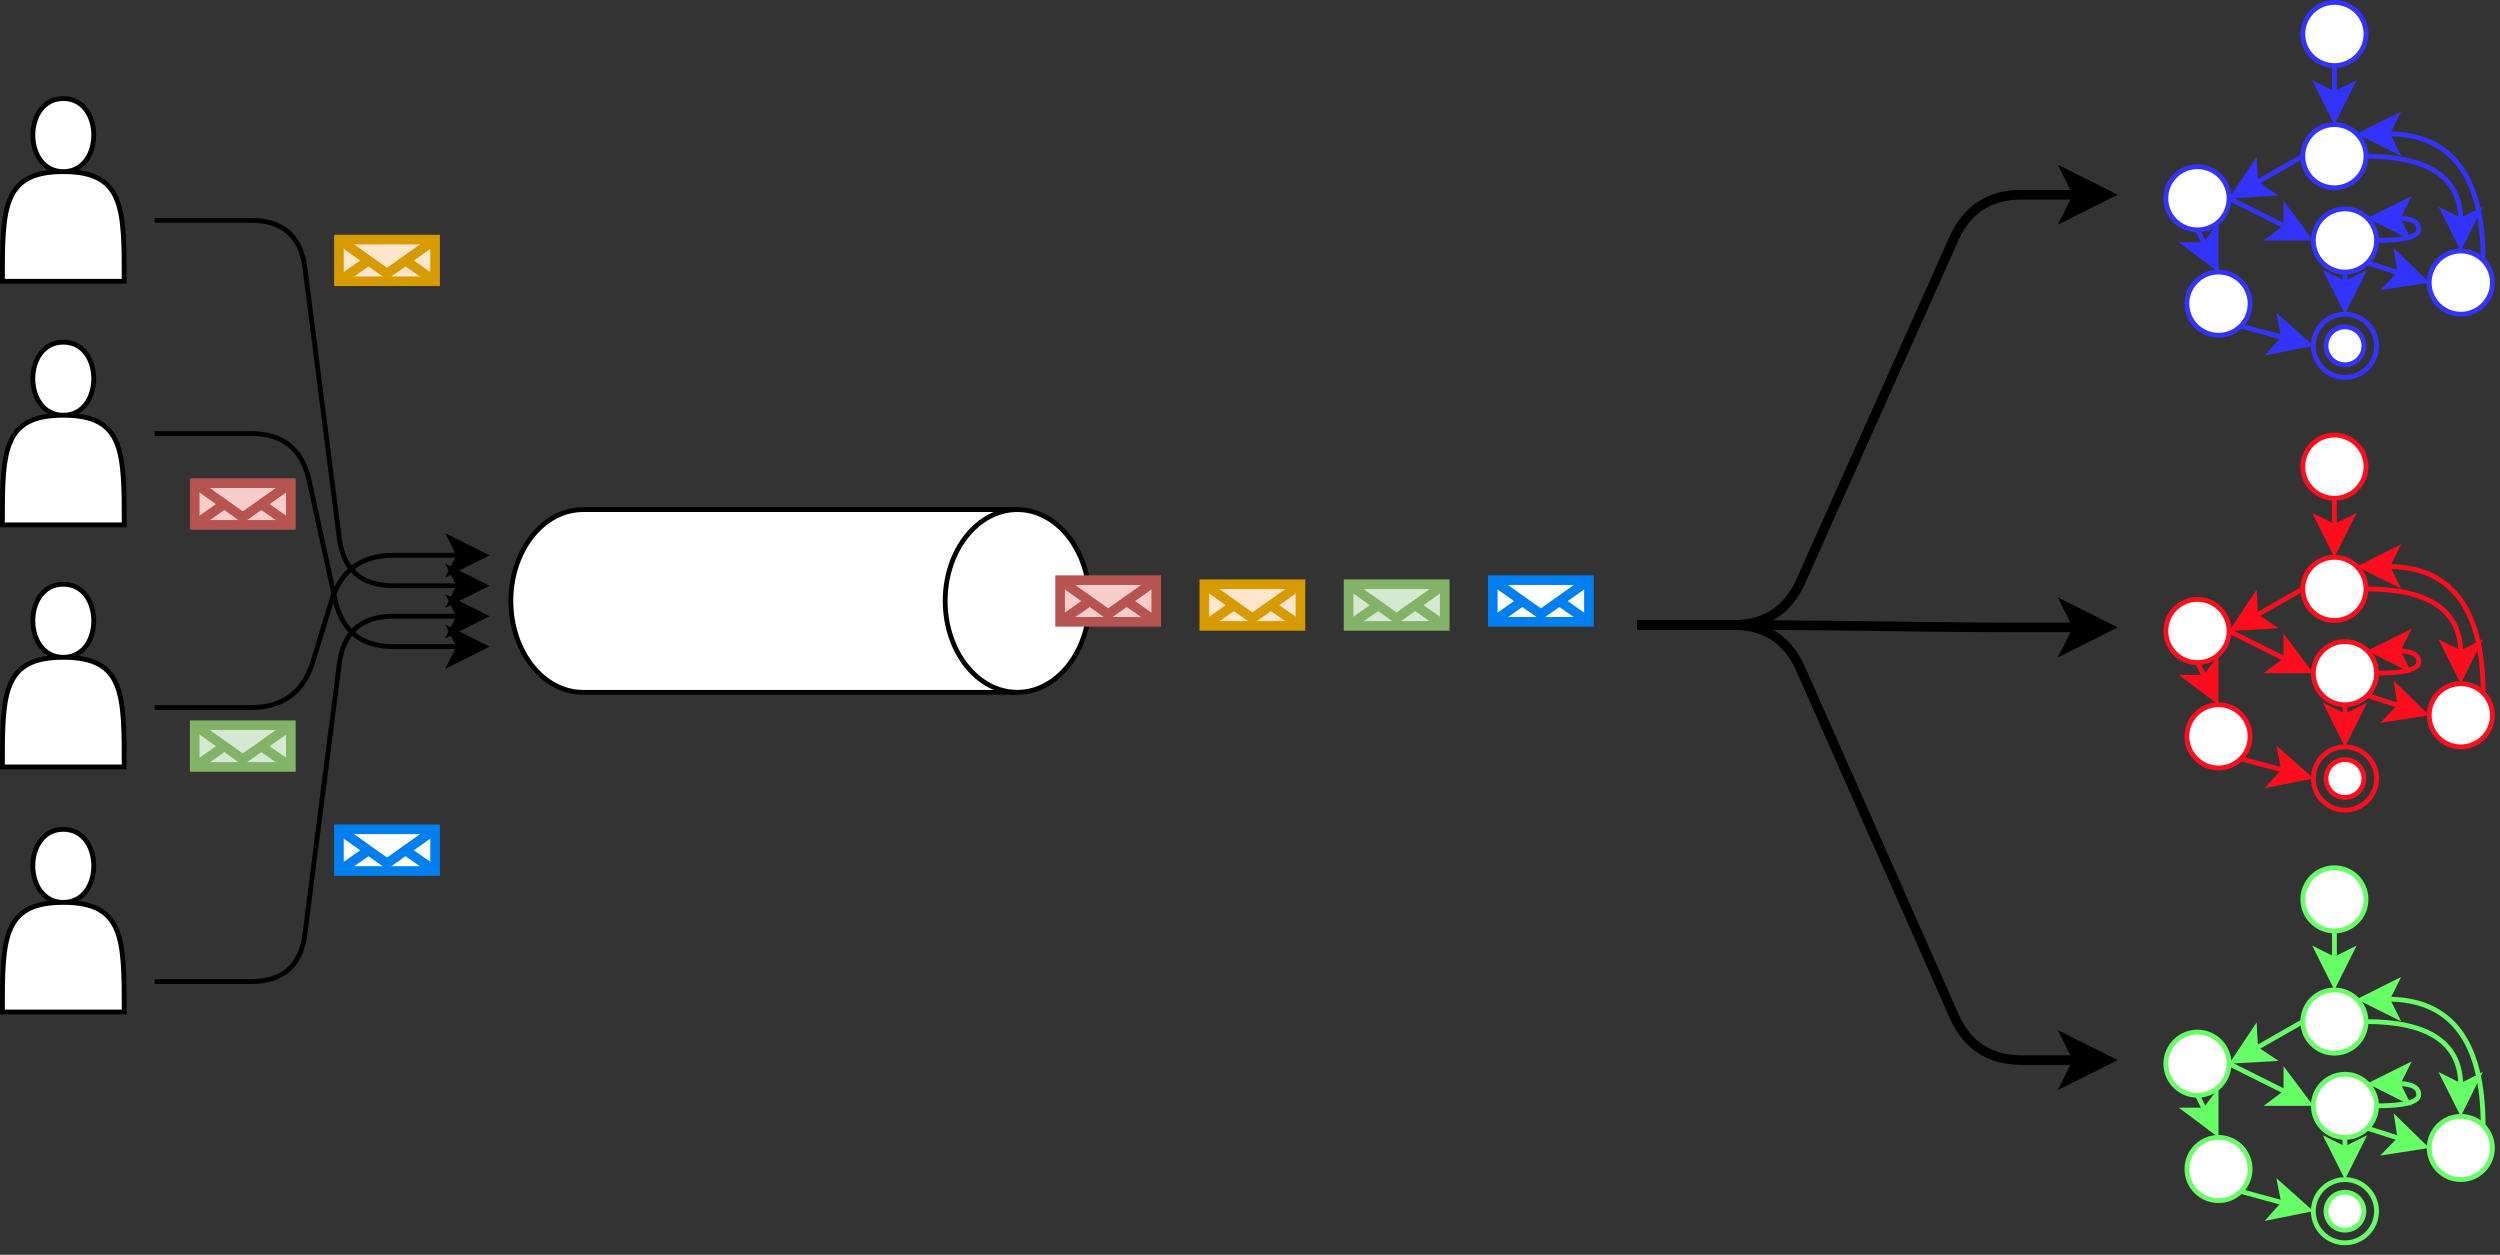 <!DOCTYPE svg PUBLIC "-//W3C//DTD SVG 1.1//EN" "http://www.w3.org/Graphics/SVG/1.1/DTD/svg11.dtd">
<svg xmlns="http://www.w3.org/2000/svg" xmlns:xlink="http://www.w3.org/1999/xlink" version="1.1" width="520px" height="261px" viewBox="-0.5 -0.5 520 261"><rect x="-0.5" y="-0.5" width="520" height="261" fill="#333333" stroke="none"/><defs/><g><path d="M 0 58 C 0 42.8 0 35.2 12.67 35.2 C 4.22 35.2 4.22 20 12.67 20 C 21.11 20 21.11 35.2 12.67 35.2 C 25.33 35.2 25.33 42.8 25.33 58 Z" fill="#ffffff" stroke="#000000" stroke-miterlimit="10" pointer-events="all"/><path d="M 0 108.67 C 0 93.47 0 85.87 12.67 85.87 C 4.22 85.87 4.22 70.67 12.67 70.67 C 21.11 70.67 21.11 85.87 12.67 85.87 C 25.33 85.87 25.33 93.47 25.33 108.67 Z" fill="#ffffff" stroke="#000000" stroke-miterlimit="10" pointer-events="all"/><path d="M 0 159.02 C 0 143.82 0 136.22 12.67 136.22 C 4.22 136.22 4.22 121.02 12.67 121.02 C 21.11 121.02 21.11 136.22 12.67 136.22 C 25.33 136.22 25.33 143.82 25.33 159.02 Z" fill="#ffffff" stroke="#000000" stroke-miterlimit="10" pointer-events="all"/><path d="M 0 210 C 0 194.8 0 187.2 12.67 187.2 C 4.22 187.2 4.22 172 12.67 172 C 21.11 172 21.11 187.2 12.67 187.2 C 25.33 187.2 25.33 194.8 25.33 210 Z" fill="#ffffff" stroke="#000000" stroke-miterlimit="10" pointer-events="all"/><path d="M 146.93 79.33 C 146.93 71.05 155.44 64.33 165.93 64.33 C 170.97 64.33 175.81 65.91 179.37 68.73 C 182.93 71.54 184.93 75.36 184.93 79.33 L 184.93 169.67 C 184.93 177.95 176.43 184.67 165.93 184.67 C 155.44 184.67 146.93 177.95 146.93 169.67 Z" fill="#ffffff" stroke="#000000" stroke-miterlimit="10" transform="rotate(90,165.93,124.5)" pointer-events="all"/><path d="M 184.93 79.33 C 184.93 87.62 176.43 94.33 165.93 94.33 C 155.44 94.33 146.93 87.62 146.93 79.33" fill="none" stroke="#000000" stroke-miterlimit="10" transform="rotate(90,165.93,124.5)" pointer-events="all"/><path d="M 31.67 203.67 L 51.67 203.67 Q 61.67 203.67 62.93 193.75 L 70.07 137.59 Q 71.33 127.67 81.33 127.67 L 94.97 127.67" fill="none" stroke="#000000" stroke-miterlimit="10" pointer-events="stroke"/><path d="M 100.22 127.67 L 93.22 131.17 L 94.97 127.67 L 93.22 124.17 Z" fill="#000000" stroke="#000000" stroke-miterlimit="10" pointer-events="all"/><path d="M 31.67 146.67 L 51.67 146.67 Q 61.67 146.67 64.59 137.1 L 68.41 124.56 Q 71.33 115 81.33 115 L 94.97 115" fill="none" stroke="#000000" stroke-miterlimit="10" pointer-events="stroke"/><path d="M 100.22 115 L 93.22 118.5 L 94.97 115 L 93.22 111.5 Z" fill="#000000" stroke="#000000" stroke-miterlimit="10" pointer-events="all"/><path d="M 31.67 89.67 L 51.67 89.67 Q 61.67 89.67 63.8 99.44 L 69.2 124.23 Q 71.33 134 81.33 134 L 94.97 134" fill="none" stroke="#000000" stroke-miterlimit="10" pointer-events="stroke"/><path d="M 100.22 134 L 93.22 137.5 L 94.97 134 L 93.22 130.5 Z" fill="#000000" stroke="#000000" stroke-miterlimit="10" pointer-events="all"/><path d="M 31.67 45.33 L 51.67 45.33 Q 61.67 45.33 62.93 55.25 L 70.07 111.41 Q 71.33 121.33 81.33 121.33 L 94.97 121.33" fill="none" stroke="#000000" stroke-miterlimit="10" pointer-events="stroke"/><path d="M 100.22 121.33 L 93.22 124.83 L 94.97 121.33 L 93.22 117.83 Z" fill="#000000" stroke="#000000" stroke-miterlimit="10" pointer-events="all"/><rect x="40" y="100" width="20" height="8.67" fill="#f8cecc" stroke="#b85450" stroke-width="2" pointer-events="all"/><path d="M 40 100 L 50 107.09 L 60 100 M 40 108.67 L 46.2 104.33 M 60 108.67 L 53.8 104.33" fill="none" stroke="#b85450" stroke-width="2" stroke-miterlimit="10" pointer-events="all"/><rect x="70" y="49.33" width="20" height="8.67" fill="#ffe6cc" stroke="#d79b00" stroke-width="2" pointer-events="all"/><path d="M 70 49.33 L 80 56.42 L 90 49.33 M 70 58 L 76.2 53.66 M 90 58 L 83.8 53.66" fill="none" stroke="#d79b00" stroke-width="2" stroke-miterlimit="10" pointer-events="all"/><rect x="40" y="150.35" width="20" height="8.67" fill="#d5e8d4" stroke="#82b366" stroke-width="2" pointer-events="all"/><path d="M 40 150.35 L 50 157.44 L 60 150.35 M 40 159.02 L 46.2 154.69 M 60 159.02 L 53.8 154.69" fill="none" stroke="#82b366" stroke-width="2" stroke-miterlimit="10" pointer-events="all"/><rect x="70" y="172" width="20" height="8.67" fill="#ffffff" stroke="#0080f0" stroke-width="2" pointer-events="all"/><path d="M 70 172 L 80 179.09 L 90 172 M 70 180.67 L 76.2 176.34 M 90 180.67 L 83.8 176.34" fill="none" stroke="#0080f0" stroke-width="2" stroke-miterlimit="10" pointer-events="all"/><rect x="310" y="120.17" width="20" height="8.67" fill="#ffffff" stroke="#0080f0" stroke-width="2" pointer-events="all"/><path d="M 310 120.17 L 320 127.26 L 330 120.17 M 310 128.84 L 316.2 124.5 M 330 128.84 L 323.8 124.5" fill="none" stroke="#0080f0" stroke-width="2" stroke-miterlimit="10" pointer-events="all"/><rect x="280" y="121.02" width="20" height="8.67" fill="#d5e8d4" stroke="#82b366" stroke-width="2" pointer-events="all"/><path d="M 280 121.02 L 290 128.11 L 300 121.02 M 280 129.69 L 286.2 125.35 M 300 129.69 L 293.8 125.35" fill="none" stroke="#82b366" stroke-width="2" stroke-miterlimit="10" pointer-events="all"/><rect x="220" y="120.17" width="20" height="8.67" fill="#f8cecc" stroke="#b85450" stroke-width="2" pointer-events="all"/><path d="M 220 120.17 L 230 127.26 L 240 120.17 M 220 128.84 L 226.2 124.5 M 240 128.84 L 233.8 124.5" fill="none" stroke="#b85450" stroke-width="2" stroke-miterlimit="10" pointer-events="all"/><rect x="250" y="121.02" width="20" height="8.67" fill="#ffe6cc" stroke="#d79b00" stroke-width="2" pointer-events="all"/><path d="M 250 121.02 L 260 128.11 L 270 121.02 M 250 129.69 L 256.2 125.35 M 270 129.69 L 263.8 125.35" fill="none" stroke="#d79b00" stroke-width="2" stroke-miterlimit="10" pointer-events="all"/><ellipse cx="485.06" cy="186.57" rx="6.573" ry="6.573" fill="#ffffff" stroke="#66ff66" pointer-events="all"/><ellipse cx="487.25" cy="251.43" rx="3.944" ry="3.944" fill="#ffffff" stroke="#66ff66" pointer-events="all"/><ellipse cx="487.25" cy="251.43" rx="6.573" ry="6.573" fill="none" stroke="#66ff66" pointer-events="all"/><ellipse cx="485.06" cy="211.99" rx="6.573" ry="6.573" fill="#ffffff" stroke="#66ff66" pointer-events="all"/><path d="M 485.06 193.15 L 485.06 199.05" fill="none" stroke="#66ff66" stroke-miterlimit="10" pointer-events="stroke"/><path d="M 485.06 204.3 L 481.56 197.3 L 485.06 199.05 L 488.56 197.3 Z" fill="#66ff66" stroke="#66ff66" stroke-miterlimit="10" pointer-events="all"/><ellipse cx="456.57" cy="220.75" rx="6.573" ry="6.573" fill="#ffffff" stroke="#66ff66" pointer-events="all"/><path d="M 478.48 211.99 L 468.67 217.59" fill="none" stroke="#66ff66" stroke-miterlimit="10" pointer-events="stroke"/><path d="M 464.12 220.2 L 468.46 213.69 L 468.67 217.59 L 471.93 219.76 Z" fill="#66ff66" stroke="#66ff66" stroke-miterlimit="10" pointer-events="all"/><path d="M 465.6 247.31 L 474.53 249.75" fill="none" stroke="#66ff66" stroke-miterlimit="10" pointer-events="stroke"/><path d="M 479.6 251.13 L 471.92 252.66 L 474.53 249.75 L 473.76 245.91 Z" fill="#66ff66" stroke="#66ff66" stroke-miterlimit="10" pointer-events="all"/><ellipse cx="460.95" cy="242.66" rx="6.573" ry="6.573" fill="#ffffff" stroke="#66ff66" pointer-events="all"/><path d="M 456.57 227.33 L 458.11 230.39" fill="none" stroke="#66ff66" stroke-miterlimit="10" pointer-events="stroke"/><path d="M 460.45 235.09 L 454.19 230.39 L 458.11 230.39 L 460.45 227.26 Z" fill="#66ff66" stroke="#66ff66" stroke-miterlimit="10" pointer-events="all"/><path d="M 487.25 236.09 L 487.25 238.49" fill="none" stroke="#66ff66" stroke-miterlimit="10" pointer-events="stroke"/><path d="M 487.25 243.74 L 483.75 236.74 L 487.25 238.49 L 490.75 236.74 Z" fill="#66ff66" stroke="#66ff66" stroke-miterlimit="10" pointer-events="all"/><ellipse cx="487.25" cy="229.52" rx="6.573" ry="6.573" fill="#ffffff" stroke="#66ff66" pointer-events="all"/><path d="M 463.15 220.75 L 474.98 226.67" fill="none" stroke="#66ff66" stroke-miterlimit="10" pointer-events="stroke"/><path d="M 479.67 229.02 L 471.85 229.02 L 474.98 226.67 L 474.98 222.76 Z" fill="#66ff66" stroke="#66ff66" stroke-miterlimit="10" pointer-events="all"/><path d="M 515.99 233.63 Q 516 207.3 496.07 207.33" fill="none" stroke="#66ff66" stroke-miterlimit="10" pointer-events="stroke"/><path d="M 490.82 207.34 L 497.82 203.83 L 496.07 207.33 L 497.83 210.83 Z" fill="#66ff66" stroke="#66ff66" stroke-miterlimit="10" pointer-events="all"/><ellipse cx="511.35" cy="238.28" rx="6.573" ry="6.573" fill="#ffffff" stroke="#66ff66" pointer-events="all"/><path d="M 491.63 211.99 Q 511.3 212 511.33 225.34" fill="none" stroke="#66ff66" stroke-miterlimit="10" pointer-events="stroke"/><path d="M 511.34 230.59 L 507.83 223.6 L 511.33 225.34 L 514.83 223.58 Z" fill="#66ff66" stroke="#66ff66" stroke-miterlimit="10" pointer-events="all"/><path d="M 491.89 234.16 L 498.71 236.34" fill="none" stroke="#66ff66" stroke-miterlimit="10" pointer-events="stroke"/><path d="M 503.71 237.94 L 495.98 239.14 L 498.71 236.34 L 498.11 232.48 Z" fill="#66ff66" stroke="#66ff66" stroke-miterlimit="10" pointer-events="all"/><path d="M 493.82 229.52 Q 502.6 229.5 502.6 227.2 Q 502.6 224.9 498.26 224.89" fill="none" stroke="#66ff66" stroke-miterlimit="10" pointer-events="stroke"/><path d="M 493.01 224.87 L 500.02 221.39 L 498.26 224.89 L 500 228.39 Z" fill="#66ff66" stroke="#66ff66" stroke-miterlimit="10" pointer-events="all"/><ellipse cx="485.06" cy="96.57" rx="6.573" ry="6.573" fill="#ffffff" stroke="#ff0d1d" pointer-events="all"/><ellipse cx="487.25" cy="161.43" rx="3.944" ry="3.944" fill="#ffffff" stroke="#ff0d1d" pointer-events="all"/><ellipse cx="487.25" cy="161.43" rx="6.573" ry="6.573" fill="none" stroke="#ff0d1d" pointer-events="all"/><ellipse cx="485.06" cy="121.99" rx="6.573" ry="6.573" fill="#ffffff" stroke="#ff0d1d" pointer-events="all"/><path d="M 485.06 103.15 L 485.06 109.05" fill="none" stroke="#ff0d1d" stroke-miterlimit="10" pointer-events="stroke"/><path d="M 485.06 114.3 L 481.56 107.3 L 485.06 109.05 L 488.56 107.3 Z" fill="#ff0d1d" stroke="#ff0d1d" stroke-miterlimit="10" pointer-events="all"/><ellipse cx="456.57" cy="130.75" rx="6.573" ry="6.573" fill="#ffffff" stroke="#ff0d1d" pointer-events="all"/><path d="M 478.48 121.99 L 468.67 127.59" fill="none" stroke="#ff0d1d" stroke-miterlimit="10" pointer-events="stroke"/><path d="M 464.12 130.2 L 468.46 123.69 L 468.67 127.59 L 471.93 129.76 Z" fill="#ff0d1d" stroke="#ff0d1d" stroke-miterlimit="10" pointer-events="all"/><path d="M 465.6 157.31 L 474.53 159.75" fill="none" stroke="#ff0d1d" stroke-miterlimit="10" pointer-events="stroke"/><path d="M 479.6 161.13 L 471.92 162.66 L 474.53 159.75 L 473.76 155.91 Z" fill="#ff0d1d" stroke="#ff0d1d" stroke-miterlimit="10" pointer-events="all"/><ellipse cx="460.95" cy="152.66" rx="6.573" ry="6.573" fill="#ffffff" stroke="#ff0d1d" pointer-events="all"/><path d="M 456.57 137.33 L 458.11 140.39" fill="none" stroke="#ff0d1d" stroke-miterlimit="10" pointer-events="stroke"/><path d="M 460.45 145.09 L 454.19 140.39 L 458.11 140.39 L 460.45 137.26 Z" fill="#ff0d1d" stroke="#ff0d1d" stroke-miterlimit="10" pointer-events="all"/><path d="M 487.25 146.09 L 487.25 148.49" fill="none" stroke="#ff0d1d" stroke-miterlimit="10" pointer-events="stroke"/><path d="M 487.25 153.74 L 483.75 146.74 L 487.25 148.49 L 490.75 146.74 Z" fill="#ff0d1d" stroke="#ff0d1d" stroke-miterlimit="10" pointer-events="all"/><ellipse cx="487.25" cy="139.52" rx="6.573" ry="6.573" fill="#ffffff" stroke="#ff0d1d" pointer-events="all"/><path d="M 463.15 130.75 L 474.98 136.67" fill="none" stroke="#ff0d1d" stroke-miterlimit="10" pointer-events="stroke"/><path d="M 479.67 139.02 L 471.85 139.02 L 474.98 136.67 L 474.98 132.76 Z" fill="#ff0d1d" stroke="#ff0d1d" stroke-miterlimit="10" pointer-events="all"/><path d="M 515.99 143.63 Q 516 117.3 496.07 117.33" fill="none" stroke="#ff0d1d" stroke-miterlimit="10" pointer-events="stroke"/><path d="M 490.82 117.34 L 497.82 113.83 L 496.07 117.33 L 497.83 120.83 Z" fill="#ff0d1d" stroke="#ff0d1d" stroke-miterlimit="10" pointer-events="all"/><ellipse cx="511.35" cy="148.28" rx="6.573" ry="6.573" fill="#ffffff" stroke="#ff0d1d" pointer-events="all"/><path d="M 491.63 121.99 Q 511.3 122 511.33 135.34" fill="none" stroke="#ff0d1d" stroke-miterlimit="10" pointer-events="stroke"/><path d="M 511.34 140.59 L 507.83 133.6 L 511.33 135.34 L 514.83 133.58 Z" fill="#ff0d1d" stroke="#ff0d1d" stroke-miterlimit="10" pointer-events="all"/><path d="M 491.89 144.16 L 498.71 146.34" fill="none" stroke="#ff0d1d" stroke-miterlimit="10" pointer-events="stroke"/><path d="M 503.71 147.94 L 495.98 149.14 L 498.71 146.34 L 498.11 142.48 Z" fill="#ff0d1d" stroke="#ff0d1d" stroke-miterlimit="10" pointer-events="all"/><path d="M 493.82 139.52 Q 502.6 139.5 502.6 137.2 Q 502.6 134.9 498.26 134.89" fill="none" stroke="#ff0d1d" stroke-miterlimit="10" pointer-events="stroke"/><path d="M 493.01 134.87 L 500.02 131.39 L 498.26 134.89 L 500 138.39 Z" fill="#ff0d1d" stroke="#ff0d1d" stroke-miterlimit="10" pointer-events="all"/><ellipse cx="485.06" cy="6.57" rx="6.573" ry="6.573" fill="#ffffff" stroke="#3333ff" pointer-events="all"/><ellipse cx="487.25" cy="71.43" rx="3.944" ry="3.944" fill="#ffffff" stroke="#3333ff" pointer-events="all"/><ellipse cx="487.25" cy="71.43" rx="6.573" ry="6.573" fill="none" stroke="#3333ff" pointer-events="all"/><ellipse cx="485.06" cy="31.99" rx="6.573" ry="6.573" fill="#ffffff" stroke="#3333ff" pointer-events="all"/><path d="M 485.06 13.15 L 485.06 19.05" fill="none" stroke="#3333ff" stroke-miterlimit="10" pointer-events="stroke"/><path d="M 485.06 24.3 L 481.56 17.3 L 485.06 19.05 L 488.56 17.3 Z" fill="#3333ff" stroke="#3333ff" stroke-miterlimit="10" pointer-events="all"/><ellipse cx="456.57" cy="40.75" rx="6.573" ry="6.573" fill="#ffffff" stroke="#3333ff" pointer-events="all"/><path d="M 478.48 31.99 L 468.67 37.59" fill="none" stroke="#3333ff" stroke-miterlimit="10" pointer-events="stroke"/><path d="M 464.12 40.2 L 468.46 33.69 L 468.67 37.59 L 471.93 39.76 Z" fill="#3333ff" stroke="#3333ff" stroke-miterlimit="10" pointer-events="all"/><path d="M 465.6 67.31 L 474.53 69.75" fill="none" stroke="#3333ff" stroke-miterlimit="10" pointer-events="stroke"/><path d="M 479.6 71.13 L 471.92 72.66 L 474.53 69.75 L 473.76 65.91 Z" fill="#3333ff" stroke="#3333ff" stroke-miterlimit="10" pointer-events="all"/><ellipse cx="460.95" cy="62.66" rx="6.573" ry="6.573" fill="#ffffff" stroke="#3333ff" pointer-events="all"/><path d="M 456.57 47.33 L 458.11 50.39" fill="none" stroke="#3333ff" stroke-miterlimit="10" pointer-events="stroke"/><path d="M 460.45 55.09 L 454.19 50.39 L 458.11 50.39 L 460.45 47.26 Z" fill="#3333ff" stroke="#3333ff" stroke-miterlimit="10" pointer-events="all"/><path d="M 487.25 56.09 L 487.25 58.49" fill="none" stroke="#3333ff" stroke-miterlimit="10" pointer-events="stroke"/><path d="M 487.25 63.74 L 483.75 56.74 L 487.25 58.49 L 490.75 56.74 Z" fill="#3333ff" stroke="#3333ff" stroke-miterlimit="10" pointer-events="all"/><ellipse cx="487.25" cy="49.52" rx="6.573" ry="6.573" fill="#ffffff" stroke="#3333ff" pointer-events="all"/><path d="M 463.15 40.75 L 474.98 46.67" fill="none" stroke="#3333ff" stroke-miterlimit="10" pointer-events="stroke"/><path d="M 479.67 49.02 L 471.85 49.02 L 474.98 46.67 L 474.98 42.76 Z" fill="#3333ff" stroke="#3333ff" stroke-miterlimit="10" pointer-events="all"/><path d="M 515.99 53.63 Q 516 27.3 496.07 27.33" fill="none" stroke="#3333ff" stroke-miterlimit="10" pointer-events="stroke"/><path d="M 490.82 27.34 L 497.82 23.83 L 496.07 27.33 L 497.83 30.83 Z" fill="#3333ff" stroke="#3333ff" stroke-miterlimit="10" pointer-events="all"/><ellipse cx="511.35" cy="58.28" rx="6.573" ry="6.573" fill="#ffffff" stroke="#3333ff" pointer-events="all"/><path d="M 491.63 31.99 Q 511.3 32 511.33 45.34" fill="none" stroke="#3333ff" stroke-miterlimit="10" pointer-events="stroke"/><path d="M 511.34 50.59 L 507.83 43.6 L 511.33 45.34 L 514.83 43.58 Z" fill="#3333ff" stroke="#3333ff" stroke-miterlimit="10" pointer-events="all"/><path d="M 491.89 54.16 L 498.71 56.34" fill="none" stroke="#3333ff" stroke-miterlimit="10" pointer-events="stroke"/><path d="M 503.71 57.94 L 495.98 59.14 L 498.71 56.34 L 498.11 52.48 Z" fill="#3333ff" stroke="#3333ff" stroke-miterlimit="10" pointer-events="all"/><path d="M 493.82 49.52 Q 502.6 49.5 502.6 47.2 Q 502.6 44.9 498.26 44.89" fill="none" stroke="#3333ff" stroke-miterlimit="10" pointer-events="stroke"/><path d="M 493.01 44.87 L 500.02 41.39 L 498.26 44.89 L 500 48.39 Z" fill="#3333ff" stroke="#3333ff" stroke-miterlimit="10" pointer-events="all"/><path d="M 340 129.5 L 360 129.5 Q 370 129.5 374.08 120.37 L 405.92 49.13 Q 410 40 420 40 L 431.76 40" fill="none" stroke="#000000" stroke-width="2" stroke-miterlimit="10" pointer-events="stroke"/><path d="M 437.76 40 L 429.76 44 L 431.76 40 L 429.76 36 Z" fill="#000000" stroke="#000000" stroke-width="2" stroke-miterlimit="10" pointer-events="all"/><path d="M 340 129.5 L 360 129.5 Q 370 129.5 380 129.62 L 400 129.88 Q 410 130 420 130 L 431.76 130" fill="none" stroke="#000000" stroke-width="2" stroke-miterlimit="10" pointer-events="stroke"/><path d="M 437.76 130 L 429.76 134 L 431.76 130 L 429.76 126 Z" fill="#000000" stroke="#000000" stroke-width="2" stroke-miterlimit="10" pointer-events="all"/><path d="M 340 129.5 L 360 129.5 Q 370 129.5 374.04 138.65 L 405.96 210.85 Q 410 220 420 220 L 431.76 220" fill="none" stroke="#000000" stroke-width="2" stroke-miterlimit="10" pointer-events="stroke"/><path d="M 437.76 220 L 429.76 224 L 431.76 220 L 429.76 216 Z" fill="#000000" stroke="#000000" stroke-width="2" stroke-miterlimit="10" pointer-events="all"/></g></svg>